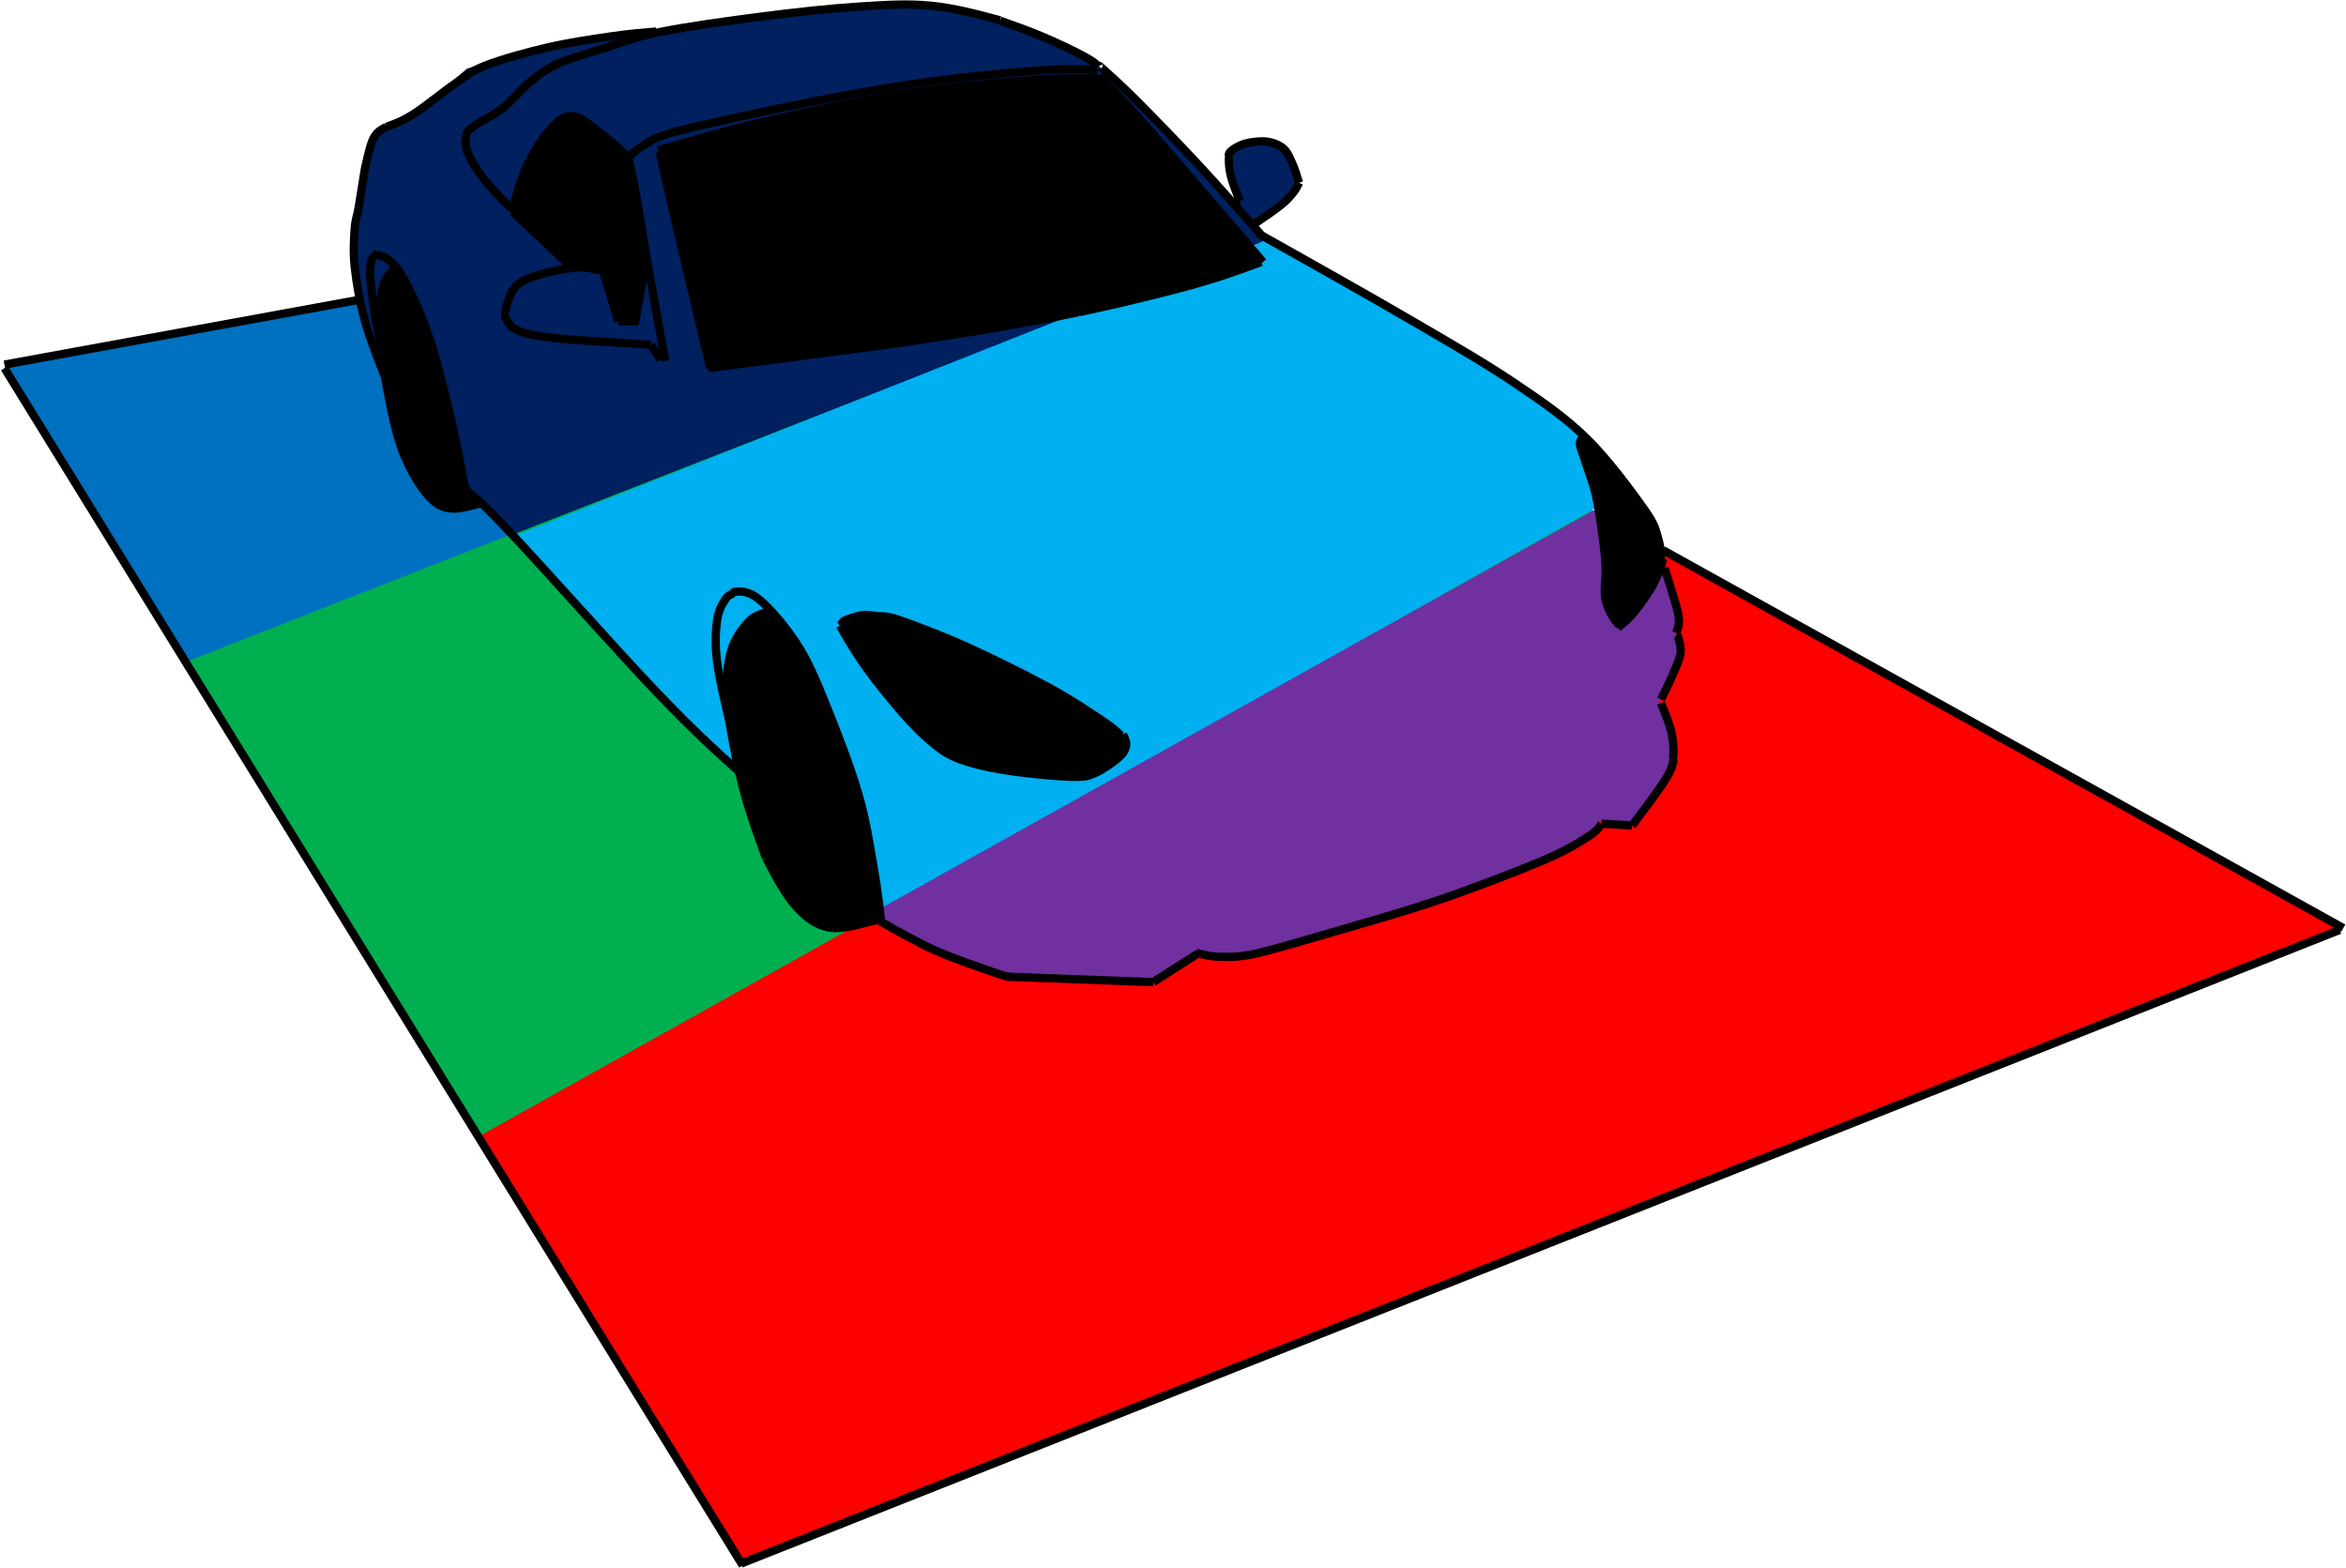 <svg width="1303" height="871" xmlns="http://www.w3.org/2000/svg" xmlns:xlink="http://www.w3.org/1999/xlink" xml:space="preserve" overflow="hidden"><defs><clipPath id="clip0"><rect x="549" y="510" width="1303" height="871"/></clipPath></defs><g clip-path="url(#clip0)" transform="translate(-549 -510)"><path d="M653.421 878 1205 663.127 1106.22 609 551 711.442 653.421 878Z" fill="#0070C0" fill-rule="evenodd"/><path d="M815.117 1143 1437 795.368 1202.52 662 652 877.721 815.117 1143Z" fill="#00B050" fill-rule="evenodd"/><path d="M1850 1025.45 1436.22 794 815 1141.18 960.206 1377 1850 1025.45Z" fill="#FF0000" fill-rule="evenodd"/><path d="M833.578 807 806.786 782.417 801.865 754.556 795.303 727.241 786.008 696.102 778.9 676.981 771.792 664.417 768.511 658.407 762.497 662.778 758.669 674.796C758.852 679.349 759.034 683.901 759.216 688.454L759.216 701.565 760.856 715.222 761.403 716.861 754.842 700.472 747.187 671.519 745 648.028 746.093 629.453 751.561 599.407 754.842 585.75 761.95 579.741 773.979 574.824 797.491 557.342 808.426 548.055 824.829 543.139 854.902 534.944 892.63 528.935 923.796 525.657 968.632 519.102 1026.04 512 1056.12 512 1080.72 514.731 1112.43 523.472 1143.6 536.037 1162.74 549.148 1190.62 575.917 1211.4 598.315 1233.82 623.444 1238.19 620.713 1232.18 607.055 1231.63 598.315 1231.63 593.944 1238.74 588.481 1244.21 588.481 1254.05 587.389 1264.44 592.852 1271 610.333 1264.99 619.074 1255.14 627.268 1243.66 634.917 1253.5 643.111 833.578 807Z" fill="#002060" fill-rule="evenodd"/><path d="M1036.66 1017 1454 781.681 1443.62 768.577 1430.51 753.289 1413.03 739.094 1394.46 725.444 1366.05 707.972 1340.93 693.231 1311.43 676.305 1287.39 662.11 1262.26 649.006 1251.89 643 1243.15 647.914 1249.15 653.92 1250.25 655.012 1228.94 663.748 1203.27 669.754 1173.77 677.397 1155.2 680.673 834 807.888 872.238 851.021 921.401 903.981 950.899 932.918 958.546 938.378 952.537 912.171C952.355 905.619 952.173 899.067 951.991 892.516L953.084 875.59 958.546 860.848 964.555 854.297 976.573 848.837 988.59 864.67C994.053 875.59 998.969 884.871 1004.98 897.429L1019.73 935.102 1032.29 981.511 1036.66 1017Z" fill="#00B0F0" fill-rule="evenodd"/><path d="M1037 1015.22 1454.7 782 1461.25 790.739 1466.17 798.932 1468.9 804.394 1470.53 808.763 1470.53 813.679 1471.08 821.325 1479.27 842.627 1482 852.458 1481.45 857.374 1479.27 861.743 1482 866.113 1481.45 870.482 1480.36 878.128 1470.53 899.43 1474.9 909.261 1477.09 916.362 1478.18 925.1 1478.18 930.562 1476.54 936.57 1455.25 968.249 1437.77 966.064 1436.13 969.341 1430.67 973.165 1411.02 984.635 1378.8 997.197 1346.04 1009.21 1300.72 1023.41 1256.5 1035.98 1239.02 1040.35 1226.47 1040.35 1222.64 1040.89 1214.45 1038.71 1189.88 1054 1107.44 1052.36 1078.5 1041.44 1058.84 1033.79 1038.09 1021.78C1038.09 1019.04 1037 1017.95 1037 1015.22Z" fill="#7030A0" fill-rule="evenodd"/><path d="M1447.46 857 1459.27 846.062 1466.78 831.844 1470 822.547 1470 812.703 1466.24 800.125 1458.73 788.641 1449.07 773.328 1432.98 755.828 1429.22 752 1427.07 753.641 1426 755.281 1426 758.016 1428.68 765.125 1432.44 778.797 1436.73 793.563 1438.34 804.5 1439.41 823.094 1439.41 835.125 1439.95 840.594 1440.49 847.156 1447.46 857Z" fill-rule="evenodd"/><path d="M1014 855.364 1031.47 884.273 1048.95 905.545 1066.42 921.909 1075.16 928.454 1087.72 932.818 1104.65 937.182 1136.87 940.454 1150.52 941 1159.8 937.182 1169.09 930.636 1173.45 926.273 1174 924.091 1172.91 917.545 1160.89 909.364 1140.14 895.727 1109.02 879.909 1081.71 867.364 1056.05 856.455 1040.76 852.091 1030.93 851 1014 855.364Z" fill-rule="evenodd"/><path d="M964.452 960.016 957.414 934.313 954.165 911.891 952 891.109 953.624 874.156 957.414 862.672 963.369 855.563 971.49 850.641 976.363 849 985.026 858.844 998.56 880.172 1009.39 908.609 1022.38 941.422 1029.96 970.406 1034.29 996.656 1037 1016.89 1037 1019.62 1019.13 1023.45 1012.1 1024 1001.81 1022.91 989.357 1011.42 980.153 996.656 971.49 979.703 964.452 960.016Z" fill-rule="evenodd"/><path d="M815 788.705 797.629 792 787.314 785.959 775.914 768.385 770.486 753.008 764.514 732.139 760.171 699.188 758 682.713 760.714 667.336 765.057 660.197 768.857 658 777.543 674.475 786.229 695.893 798.714 738.18 804.686 771.68 815 788.705Z" fill-rule="evenodd"/><path d="M833 627.717 835.176 615.679 840.618 600.906 849.324 585.585 857.485 576.283 864.015 573 868.912 573.547 880.338 581.207 891.221 591.604 897.206 597.076 907 656.717 900.471 689 892.853 689 882.515 658.906 871.632 657.264 865.103 657.264 833 627.717Z" fill-rule="evenodd"/><path d="M942.28 713 915 593.478 939.007 585.292 988.111 572.739 1020.85 566.19 1065.59 559.095 1100.5 554.183 1128.33 552.546 1147.97 552.546 1158.88 552 1180.16 574.922 1207.99 606.031 1234.18 637.685 1250 655.695 1215.63 666.61 1153.43 682.437 1079.23 694.99 999.023 706.451 955.92 711.908 942.28 713Z" fill-rule="evenodd"/><path d="M961.5 1379.5 551.5 714.5" stroke="#000000" stroke-width="4.583" stroke-linejoin="round" stroke-miterlimit="10" fill="none" fill-rule="evenodd"/><path d="M960.5 1378.5 1848.5 1026.5" stroke="#000000" stroke-width="4.583" stroke-linejoin="round" stroke-miterlimit="10" fill="none" fill-rule="evenodd"/><path d="M1038.5 1022.5C1037.37 1012.78 1036.24 1003.07 1034.16 991.3 1032.08 979.531 1030.09 966.029 1026.02 951.888 1021.95 937.748 1015.26 920.14 1009.75 906.456 1004.23 892.772 999.441 880.364 992.931 869.782 986.422 859.199 976.928 848.069 970.69 842.96 964.451 837.851 959.478 838.033 955.5 839.128" stroke="#000000" stroke-width="4.583" stroke-linejoin="round" stroke-miterlimit="10" fill="none" fill-rule="evenodd"/><path d="M954.318 911.5C951.363 899.046 948.408 886.591 947.226 877.137 946.044 867.682 946.498 860.409 947.226 854.773 947.953 849.136 950.044 845.864 951.59 843.318 953.136 840.773 954.818 840.136 956.5 839.5" stroke="#000000" stroke-width="4.583" stroke-linejoin="round" stroke-miterlimit="10" fill="none" fill-rule="evenodd"/><path d="M974.406 986.5C970.44 975.586 966.474 964.671 963.465 954.168 960.457 943.665 958.177 933.253 956.354 923.48 954.53 913.707 952.707 904.3 952.525 895.532 952.342 886.764 953.163 877.631 955.26 870.872 957.357 864.113 961.733 858.542 965.106 854.98 968.48 851.418 973.335 850.642 975.5 849.5" stroke="#000000" stroke-width="4.583" stroke-linejoin="round" stroke-miterlimit="10" fill="none" fill-rule="evenodd"/><path d="M974.5 986.5C979.788 996.627 985.075 1006.75 990.91 1013.2 996.745 1019.65 1001.94 1023.74 1009.51 1025.19 1017.08 1026.64 1028.88 1022.65 1038.5 1020.29" stroke="#000000" stroke-width="4.583" stroke-linejoin="round" stroke-miterlimit="10" fill="none" fill-rule="evenodd"/><path d="M1037.5 1021.5C1047.67 1027.3 1057.84 1033.1 1068.28 1037.82 1078.72 1042.53 1093.29 1047.33 1100.16 1049.78 1107.03 1052.23 1108.26 1052.36 1109.5 1052.5" stroke="#000000" stroke-width="4.583" stroke-linejoin="round" stroke-miterlimit="10" fill="none" fill-rule="evenodd"/><path d="M1108.5 1052.5 1189.5 1055.5" stroke="#000000" stroke-width="4.583" stroke-linejoin="round" stroke-miterlimit="10" fill="none" fill-rule="evenodd"/><path d="M1189.5 1055.5 1214.5 1039.5" stroke="#000000" stroke-width="4.583" stroke-linejoin="round" stroke-miterlimit="10" fill="none" fill-rule="evenodd"/><path d="M1213.5 1039.24C1217.38 1040.29 1221.26 1041.34 1226.64 1041.43 1232.02 1041.53 1236.31 1041.8 1245.8 1039.79 1255.29 1037.78 1283.57 1029.39 1283.57 1029.39 1300.45 1024.46 1326.82 1017.06 1347.08 1010.22 1367.33 1003.37 1391.24 994.153 1405.11 988.312 1418.97 982.47 1424.72 978.636 1430.29 975.168 1435.85 971.699 1437.18 969.6 1438.5 967.5" stroke="#000000" stroke-width="4.583" stroke-linejoin="round" stroke-miterlimit="10" fill="none" fill-rule="evenodd"/><path d="M1438.5 967.5C1443.63 967.833 1450.37 968.167 1455.5 968.5" stroke="#000000" stroke-width="4.583" stroke-linejoin="round" stroke-miterlimit="10" fill="none" fill-rule="evenodd"/><path d="M1455.5 968.5C1462.84 958.797 1470.18 949.093 1474.01 942.927 1477.85 936.76 1478.17 934.13 1478.5 931.5" stroke="#000000" stroke-width="4.583" stroke-linejoin="round" stroke-miterlimit="10" fill="none" fill-rule="evenodd"/><path d="M1478.11 931.5C1478.84 927.738 1478.48 922.889 1477.56 917.904 1476.64 912.918 1474.07 906.709 1471.5 900.5" stroke="#000000" stroke-width="4.583" stroke-linejoin="round" stroke-miterlimit="10" fill="none" fill-rule="evenodd"/><path d="M807.5 782.5C810.642 784.317 813.784 786.134 831.543 804.851 849.302 823.567 892.561 872.357 914.054 894.799 935.546 917.24 948.023 928.37 960.5 939.5" stroke="#000000" stroke-width="4.583" stroke-linejoin="round" stroke-miterlimit="10" fill="none" fill-rule="evenodd"/><path d="M807.5 782.5C805.346 770.582 803.192 758.665 799.962 744.837 796.731 731.01 792.244 712.269 788.115 699.533 783.987 686.797 778.872 675.79 775.192 668.421 771.513 661.052 768.821 658.141 766.039 655.321 763.257 652.501 760.205 651.955 758.5 651.5" stroke="#000000" stroke-width="4.583" stroke-linejoin="round" stroke-miterlimit="10" fill="none" fill-rule="evenodd"/><path d="M760.5 699.5C757.47 689.039 756.334 678.578 755.387 671.421 754.441 664.264 754.252 660.043 754.819 656.556 755.387 653.069 757.092 651.784 758.796 650.5" stroke="#000000" stroke-width="4.583" stroke-linejoin="round" stroke-miterlimit="10" fill="none" fill-rule="evenodd"/><path d="M815.5 789.648C809.531 791.294 803.833 792.941 799.221 792.392 794.609 791.844 791.715 790.38 787.826 786.354 783.937 782.328 779.234 775.283 775.888 768.239 772.542 761.194 770.371 755.156 767.748 744.085 765.126 733.015 761.418 712.521 760.152 701.816 758.886 691.111 759.79 685.622 760.152 679.858 760.514 674.094 761.237 670.435 762.322 667.233 763.408 664.03 766.663 660.645 766.663 660.645 767.658 659.364 767.975 659.456 768.291 659.547" stroke="#000000" stroke-width="4.583" stroke-linejoin="round" stroke-miterlimit="10" fill="none" fill-rule="evenodd"/><path d="M762.439 718.5C758.236 707.727 754.034 696.954 751.292 686.864 748.55 676.773 746.869 666.227 745.984 657.954 745.1 649.682 745.63 642.591 745.984 637.227 746.338 631.864 747.4 629.863 748.107 625.773 748.815 621.682 749.523 616.864 750.231 612.682 750.938 608.5 751.292 605.046 752.354 600.682 753.415 596.318 754.742 589.863 756.6 586.5 758.458 583.136 760.979 581.818 763.5 580.5" stroke="#000000" stroke-width="4.583" stroke-linejoin="round" stroke-miterlimit="10" fill="none" fill-rule="evenodd"/><path d="M763.5 580.5C767.893 578.936 772.286 577.371 778.717 573.323 785.148 569.274 795.384 560.717 802.087 556.208 808.79 551.7 810.42 549.583 818.935 546.271 827.449 542.958 841.67 539.002 853.174 536.333 864.677 533.665 877.902 531.733 887.956 530.261 898.011 528.788 905.755 528.144 913.5 527.5" stroke="#000000" stroke-width="4.583" stroke-linejoin="round" stroke-miterlimit="10" fill="none" fill-rule="evenodd"/><path d="M832.54 625.5C826.635 619.439 820.731 613.378 816.734 608.132 812.737 602.885 810.013 597.91 808.559 594.02 807.106 590.13 807.378 587.145 808.014 584.793 808.65 582.441 809.013 582.35 812.374 579.908 815.735 577.465 823.002 574.209 828.18 570.138 833.357 566.067 838.444 559.554 843.44 555.483 848.436 551.413 851.706 548.699 858.155 545.714 864.604 542.728 872.598 540.557 882.135 537.572 891.673 534.587 900.303 530.878 915.381 527.802 930.46 524.727 954.259 521.47 972.607 519.118 990.956 516.766 1009.94 514.685 1025.47 513.69 1041.01 512.695 1052.63 511.881 1065.8 513.148 1078.98 514.414 1091.74 517.852 1104.5 521.289" stroke="#000000" stroke-width="4.583" stroke-linejoin="round" stroke-miterlimit="10" fill="none" fill-rule="evenodd"/><path d="M1104.5 521.5C1112.64 524.381 1120.77 527.262 1128.5 530.542 1136.23 533.823 1145.95 538.433 1150.86 541.181 1155.77 543.929 1157.41 544.948 1158.5 546.5" stroke="#000000" stroke-width="4.583" stroke-linejoin="round" stroke-miterlimit="10" fill="none" fill-rule="evenodd"/><path d="M897.5 598.5C899.543 596.026 901.587 593.552 906.218 590.943 910.85 588.334 910.668 586.715 925.289 582.846 939.91 578.978 971.877 572.14 993.945 567.732 1016.01 563.324 1036.26 559.455 1057.7 556.396 1079.13 553.338 1105.74 550.638 1122.54 549.379 1139.34 548.12 1148.92 548.479 1158.5 548.839" stroke="#000000" stroke-width="4.583" stroke-linejoin="round" stroke-miterlimit="10" fill="none" fill-rule="evenodd"/><path d="M908.5 655.5C905.103 634.583 901.707 613.665 899.261 603.342 896.815 593.019 897.359 597.366 893.826 593.563 890.294 589.76 882.141 583.602 878.065 580.524 873.989 577.445 872.268 575.815 869.37 575.09 866.471 574.366 864.025 573.913 860.674 576.177 857.323 578.441 852.884 583.24 849.261 588.673 845.638 594.106 841.471 601.803 838.935 608.776 836.399 615.748 834.949 621.77 833.5 627.791" stroke="#000000" stroke-width="4.583" stroke-linejoin="round" stroke-miterlimit="10" fill="none" fill-rule="evenodd"/><path d="M865.5 657.5 833.5 627.5" stroke="#000000" stroke-width="4.583" stroke-linejoin="round" stroke-miterlimit="10" fill="none" fill-rule="evenodd"/><path d="M829.5 683.5C830.771 678.3 832.041 673.1 834.946 669.695 837.85 666.289 841.48 664.909 846.926 663.068 852.371 661.227 861.992 659.203 867.619 658.65 873.246 658.098 877.875 659.203 880.688 659.755 883.502 660.307 884.001 661.135 884.5 661.964" stroke="#000000" stroke-width="4.583" stroke-linejoin="round" stroke-miterlimit="10" fill="none" fill-rule="evenodd"/><path d="M892.5 688.5 884.5 662.5" stroke="#000000" stroke-width="4.583" stroke-linejoin="round" stroke-miterlimit="10" fill="none" fill-rule="evenodd"/><path d="M892.5 688.5 902.328 688.5" stroke="#000000" stroke-width="4.583" stroke-linejoin="round" stroke-miterlimit="10" fill="none" fill-rule="evenodd"/><path d="M901.5 690.5C902.712 682.662 905 670.995 905.808 665.891 906.616 660.787 908.096 657.87 908.5 655.5" stroke="#000000" stroke-width="4.583" stroke-linejoin="round" stroke-miterlimit="10" fill="none" fill-rule="evenodd"/><path d="M914.5 593.5C931.334 588.7 949.994 583.002 971.984 577.888 993.973 572.773 1022.17 566.671 1046.44 562.813 1070.71 558.955 1098.26 556.263 1117.61 554.737 1136.95 553.212 1149.73 553.436 1162.5 553.66" stroke="#000000" stroke-width="4.583" stroke-linejoin="round" stroke-miterlimit="10" fill="none" fill-rule="evenodd"/><path d="M1250.5 655.5 1209.05 607.242C1197.14 593.441 1186.95 581.468 1179.05 572.694 1171.14 563.919 1165.27 558.161 1160.5 553.5" stroke="#000000" stroke-width="4.583" stroke-linejoin="round" stroke-miterlimit="10" fill="none" fill-rule="evenodd"/><path d="M943.5 714.5C937.415 689 931.33 663.5 927.029 645.227 922.729 626.954 919.617 613.318 917.696 604.864 915.774 596.409 915.637 595.454 915.5 594.5" stroke="#000000" stroke-width="4.583" stroke-linejoin="round" stroke-miterlimit="10" fill="none" fill-rule="evenodd"/><path d="M942.5 714.5 1046.29 700.843C1078.34 696.108 1108.2 691.283 1134.78 686.093 1161.37 680.903 1186.68 674.803 1205.8 669.704 1224.92 664.605 1237.21 660.053 1249.5 655.5" stroke="#000000" stroke-width="4.583" stroke-linejoin="round" stroke-miterlimit="10" fill="none" fill-rule="evenodd"/><path d="M1270.5 611.5C1269.32 607.646 1268.15 603.793 1266.7 600.619 1265.25 597.445 1264.16 594.453 1261.81 592.458 1259.46 590.463 1256.11 589.103 1252.58 588.65 1249.05 588.197 1243.98 588.831 1240.63 589.738 1237.28 590.645 1233.93 592.73 1232.48 594.09 1231.04 595.45 1231.49 596.675 1231.94 597.899" stroke="#000000" stroke-width="4.583" stroke-linejoin="round" stroke-miterlimit="10" fill="none" fill-rule="evenodd"/><path d="M1237.5 621.5C1235.55 616.567 1233.59 611.633 1232.59 607.633 1231.59 603.633 1231.55 600.567 1231.5 597.5" stroke="#000000" stroke-width="4.583" stroke-linejoin="round" stroke-miterlimit="10" fill="none" fill-rule="evenodd"/><path d="M0 0 3.276 0.546" stroke="#000000" stroke-width="4.583" stroke-linejoin="round" stroke-miterlimit="10" fill="none" fill-rule="evenodd" transform="matrix(-1 0 0 1 1237.78 621.5)"/><path d="M1245.5 634.5C1251.19 630.62 1256.89 626.74 1260.5 623.842 1264.11 620.943 1265.5 619.167 1267.17 617.11 1268.83 615.053 1269.67 613.277 1270.5 611.5" stroke="#000000" stroke-width="4.583" stroke-linejoin="round" stroke-miterlimit="10" fill="none" fill-rule="evenodd"/><path d="M1471.14 823.5C1471.82 819.895 1471.59 814.464 1470.04 809.262 1468.49 804.059 1468.49 801.595 1461.84 792.286 1455.19 782.976 1442.06 764.996 1430.13 753.405 1418.19 741.813 1406.34 733.599 1390.21 722.738 1374.08 711.877 1357.13 702.111 1333.35 688.238 1309.56 674.365 1278.53 656.932 1247.5 639.5" stroke="#000000" stroke-width="4.583" stroke-linejoin="round" stroke-miterlimit="10" fill="none" fill-rule="evenodd"/><path d="M1447.5 858.5C1450.28 856.464 1453.06 854.428 1456.39 850.357 1459.72 846.286 1465.09 838.776 1467.5 834.072 1469.91 829.367 1472.04 824.119 1472.5 820.5" stroke="#000000" stroke-width="4.583" stroke-linejoin="round" stroke-miterlimit="10" fill="none" fill-rule="evenodd"/><path d="M1448.5 857.5C1444.83 853.535 1442.08 848.659 1440.8 843.281 1439.52 837.904 1441.08 831.068 1440.8 825.235 1440.53 819.401 1440.07 815.026 1439.15 808.281 1438.23 801.536 1436.95 791.875 1435.3 784.766 1433.65 777.656 1430.72 770.365 1429.25 765.625 1427.78 760.885 1426.5 758.515 1426.5 756.328 1426.5 754.14 1427.88 753.32 1429.25 752.5" stroke="#000000" stroke-width="4.583" stroke-linejoin="round" stroke-miterlimit="10" fill="none" fill-rule="evenodd"/><path d="M1015.5 857.5C1019.97 865.232 1024.45 872.964 1030.29 881.108 1036.14 889.252 1044.72 899.683 1050.57 906.363 1056.41 913.043 1060.79 917.252 1065.36 921.186 1069.92 925.121 1073.03 927.592 1077.96 929.971 1082.89 932.35 1088.28 933.905 1094.95 935.461 1101.61 937.016 1109.46 938.297 1117.96 939.304 1126.45 940.311 1139.33 941.5 1145.9 941.5 1152.47 941.5 1153.39 941.043 1157.41 939.304 1161.42 937.565 1167.18 933.539 1170.01 931.069 1172.84 928.598 1173.93 926.676 1174.39 924.48 1174.85 922.284 1173.8 920.088 1172.75 917.892" stroke="#000000" stroke-width="4.583" stroke-linejoin="round" stroke-miterlimit="10" fill="none" fill-rule="evenodd"/><path d="M1171.5 918.5C1169.64 916.566 1167.78 914.632 1161.17 910.211 1154.55 905.79 1144.31 898.79 1131.8 891.974 1119.29 885.159 1099.98 875.58 1086.11 869.317 1072.25 863.054 1056.93 857.252 1048.59 854.396 1040.25 851.541 1039.52 852.646 1036.08 852.186 1032.63 851.726 1030.82 851.265 1027.92 851.634 1025.02 852.002 1018.68 854.396 1018.68 854.396 1017.04 854.949 1016.77 855.778 1016.5 856.607" stroke="#000000" stroke-width="4.583" stroke-linejoin="round" stroke-miterlimit="10" fill="none" fill-rule="evenodd"/><path d="M1471.5 898.5C1474.04 893.396 1476.57 888.291 1478.39 883.992 1480.21 879.694 1481.93 875.933 1482.41 872.709 1482.89 869.485 1481.26 864.649 1481.26 864.649 1480.88 862.948 1480.5 862.724 1480.11 862.5" stroke="#000000" stroke-width="4.583" stroke-linejoin="round" stroke-miterlimit="10" fill="none" fill-rule="evenodd"/><path d="M1473.5 825.5C1476.28 834.231 1479.06 842.962 1480.38 848.067 1481.7 853.171 1481.53 853.888 1481.44 856.127 1481.35 858.365 1480.6 859.933 1479.85 861.5" stroke="#000000" stroke-width="4.583" stroke-linejoin="round" stroke-miterlimit="10" fill="none" fill-rule="evenodd"/><path d="M918.5 710.5 908.5 655.5" stroke="#000000" stroke-width="4.583" stroke-linejoin="round" stroke-miterlimit="10" fill="none" fill-rule="evenodd"/><path d="M910.5 701.5 867.956 698.773C857.047 697.864 850.683 697.136 845.047 696.046 839.411 694.955 836.683 693.864 834.138 692.227 831.593 690.591 830.411 687.682 829.774 686.227 829.138 684.773 829.729 684.136 830.32 683.5" stroke="#000000" stroke-width="4.583" stroke-linejoin="round" stroke-miterlimit="10" fill="none" fill-rule="evenodd"/><path d="M915.96 709.69 910.5 701.5" stroke="#000000" stroke-width="4.583" stroke-linejoin="round" stroke-miterlimit="10" fill="none" fill-rule="evenodd"/><path d="M1249.5 640.5C1238.05 627.465 1226.6 614.431 1215.16 602.083 1203.71 589.734 1189.53 575.19 1180.81 566.409 1172.09 557.628 1166.37 552.689 1162.82 549.396 1159.28 546.103 1159.42 546.378 1159.55 546.652" stroke="#000000" stroke-width="4.583" stroke-linejoin="round" stroke-miterlimit="10" fill="none" fill-rule="evenodd"/><path d="M551.5 712.5 748.5 676.5" stroke="#000000" stroke-width="4.583" stroke-linejoin="round" stroke-miterlimit="10" fill="none" fill-rule="evenodd"/><path d="M1850.5 1025.5 1472.5 815.5" stroke="#000000" stroke-width="4.583" stroke-linejoin="round" stroke-miterlimit="10" fill="none" fill-rule="evenodd"/></g></svg>